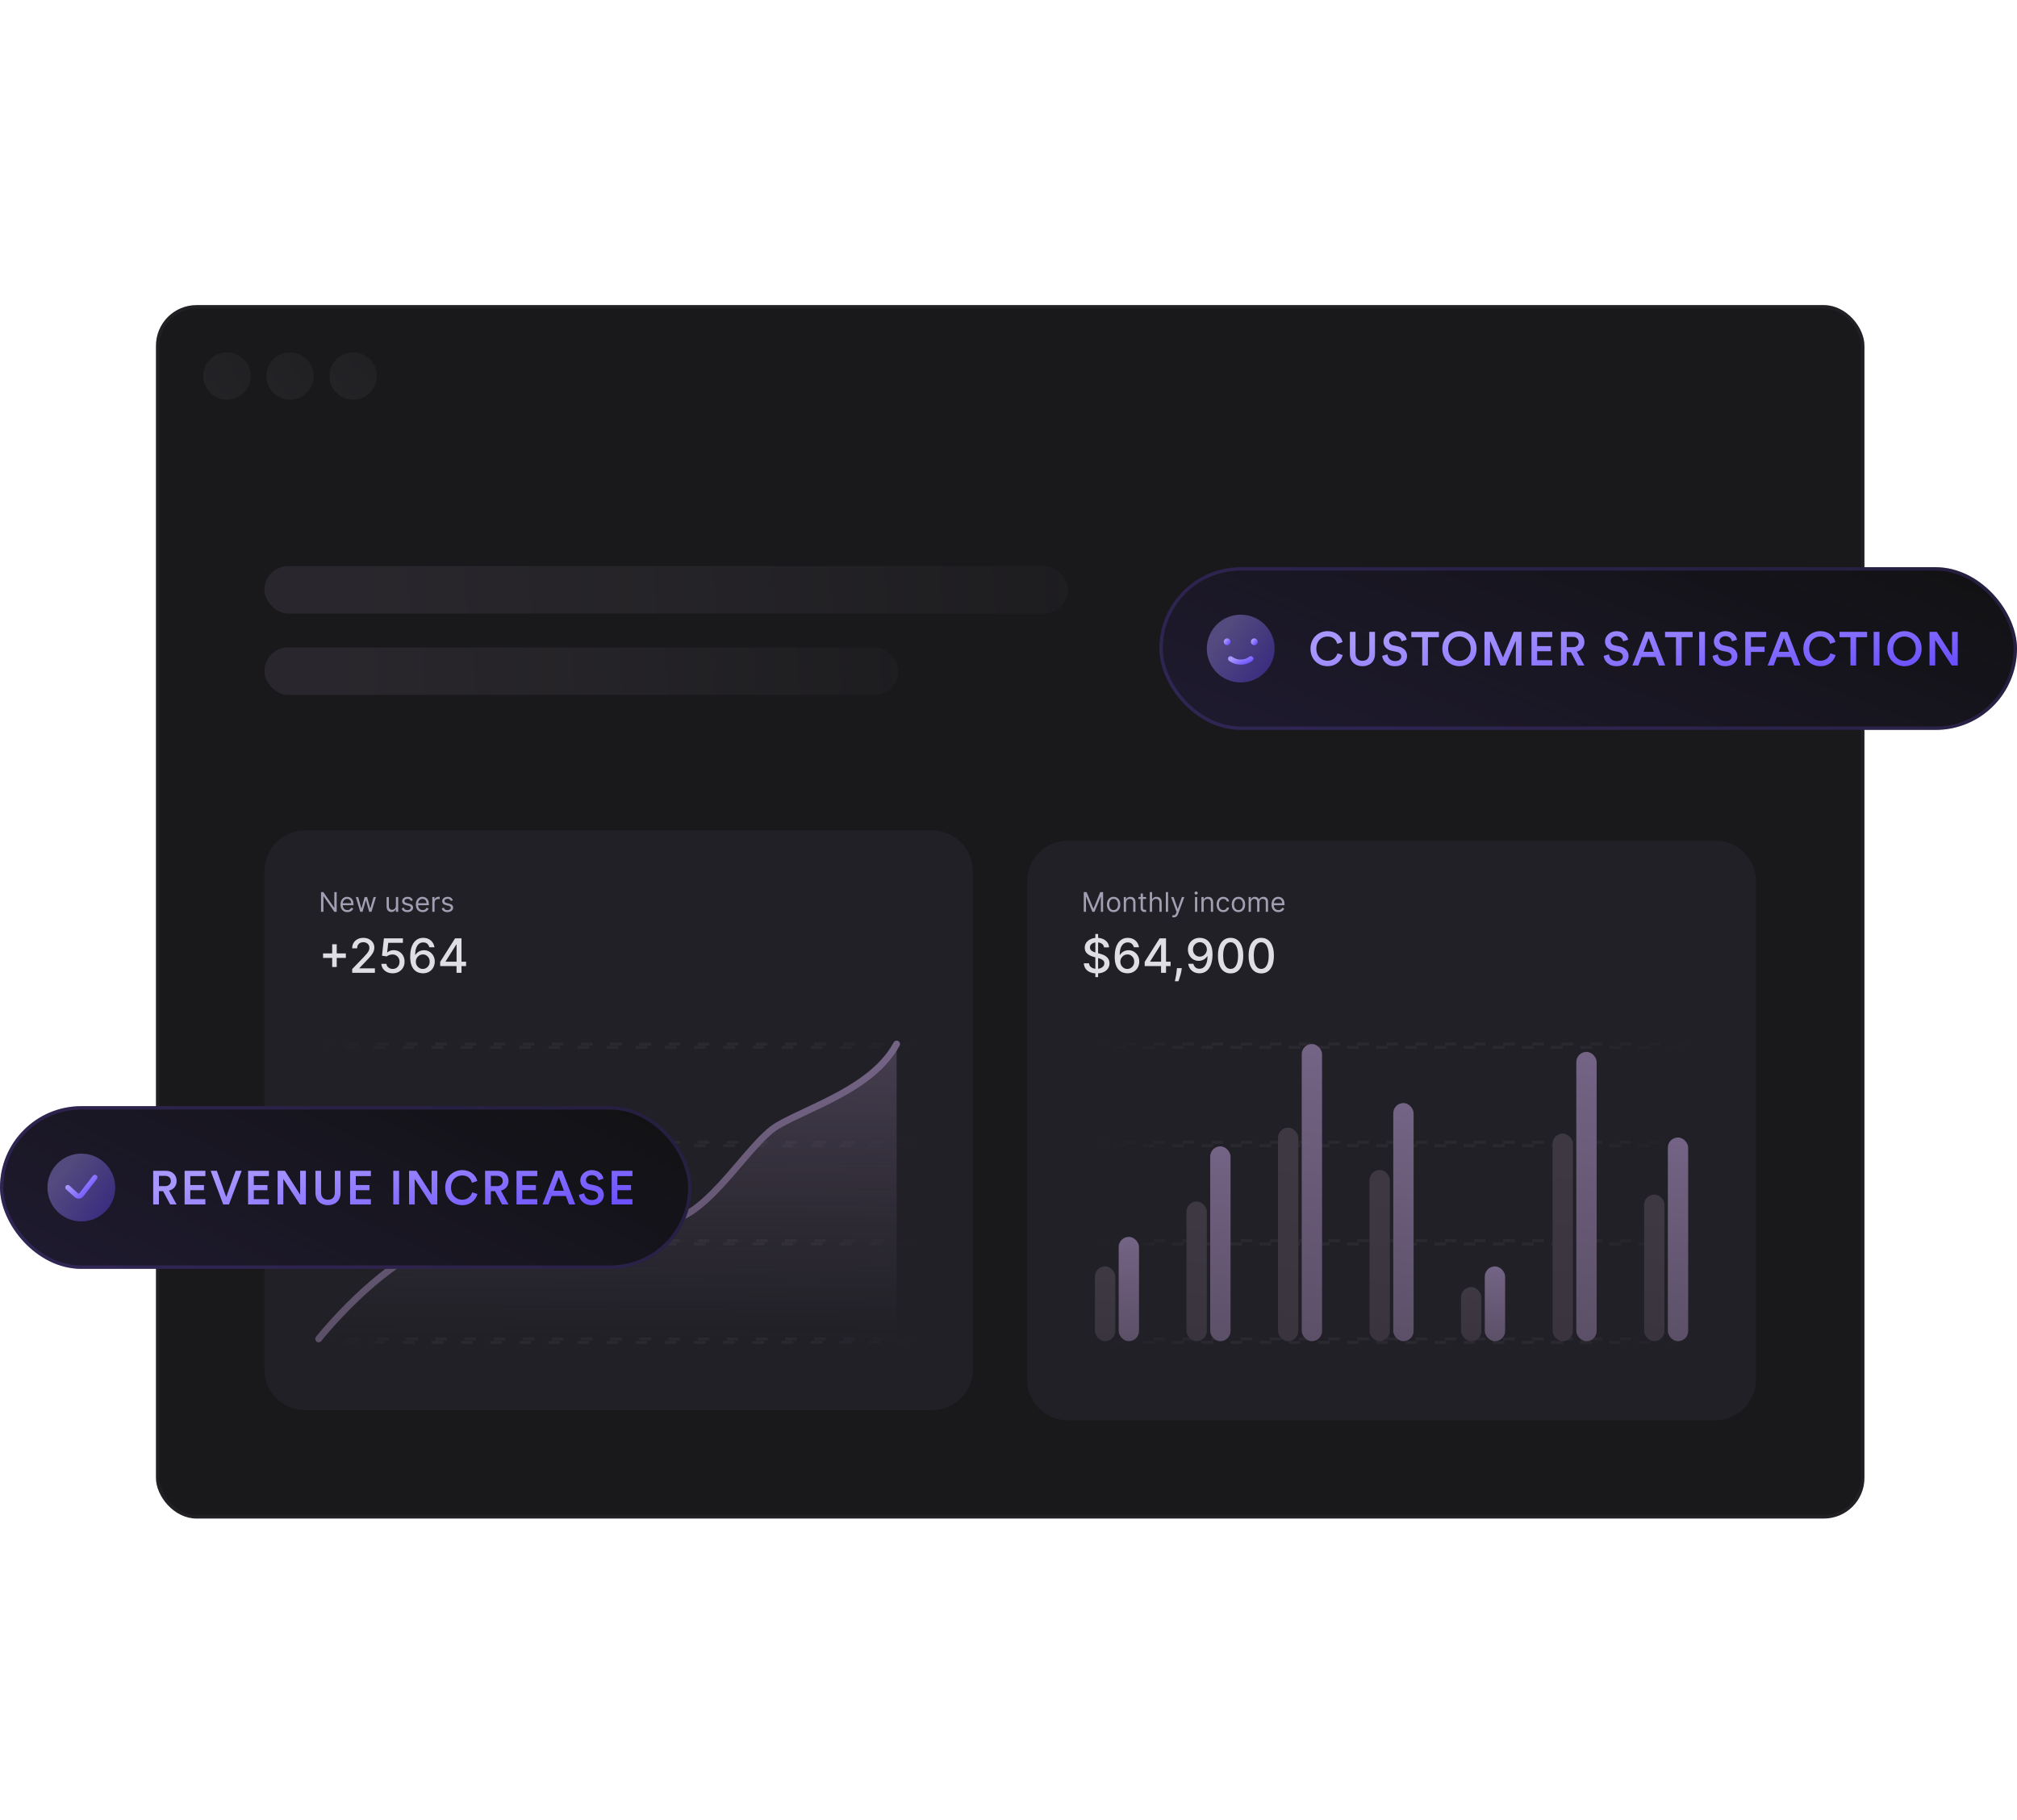 <svg width="595" height="537" viewBox="0 0 595 537" fill="none" xmlns="http://www.w3.org/2000/svg">
<g clip-path="url(#clip0_5711_60804)">
<rect x="46.5" y="90.5" width="503" height="357" rx="11.5" fill="#19181B" stroke="#222024"/>
<g filter="url(#filter0_b_5711_60804)">
<path d="M78 257C78 250.373 83.373 245 90 245H275C281.627 245 287 250.373 287 257V404C287 410.627 281.627 416 275 416H90C83.373 416 78 410.627 78 404V257Z" fill="#635D79" fill-opacity="0.12"/>
</g>
<path d="M99.318 263.182V269H98.636L95.466 264.432H95.409V269H94.704V263.182H95.386L98.568 267.761H98.625V263.182H99.318ZM102.467 269.091C102.046 269.091 101.683 268.998 101.379 268.812C101.076 268.625 100.842 268.364 100.677 268.028C100.514 267.691 100.433 267.299 100.433 266.852C100.433 266.405 100.514 266.011 100.677 265.67C100.842 265.328 101.071 265.061 101.364 264.869C101.66 264.676 102.004 264.58 102.398 264.58C102.626 264.58 102.85 264.617 103.072 264.693C103.293 264.769 103.495 264.892 103.677 265.062C103.859 265.231 104.004 265.455 104.112 265.733C104.219 266.011 104.273 266.354 104.273 266.761V267.045H100.91V266.466H103.592C103.592 266.22 103.542 266 103.444 265.807C103.347 265.614 103.209 265.461 103.029 265.349C102.851 265.238 102.641 265.182 102.398 265.182C102.131 265.182 101.9 265.248 101.705 265.381C101.512 265.511 101.363 265.682 101.259 265.892C101.155 266.102 101.103 266.328 101.103 266.568V266.955C101.103 267.284 101.16 267.563 101.273 267.793C101.389 268.02 101.549 268.193 101.754 268.312C101.958 268.43 102.196 268.489 102.467 268.489C102.643 268.489 102.802 268.464 102.944 268.415C103.088 268.364 103.212 268.288 103.316 268.188C103.42 268.085 103.501 267.958 103.558 267.807L104.205 267.989C104.137 268.208 104.022 268.402 103.862 268.568C103.701 268.733 103.502 268.862 103.265 268.955C103.028 269.045 102.762 269.091 102.467 269.091ZM106.282 269L104.952 264.636H105.657L106.6 267.977H106.646L107.577 264.636H108.293L109.214 267.966H109.259L110.202 264.636H110.907L109.577 269H108.918L107.964 265.648H107.896L106.941 269H106.282ZM116.793 267.216V264.636H117.464V269H116.793V268.261H116.748C116.646 268.483 116.487 268.671 116.271 268.827C116.055 268.98 115.782 269.057 115.452 269.057C115.18 269.057 114.937 268.997 114.725 268.878C114.513 268.757 114.346 268.575 114.225 268.332C114.104 268.088 114.043 267.78 114.043 267.409V264.636H114.714V267.364C114.714 267.682 114.803 267.936 114.981 268.125C115.161 268.314 115.39 268.409 115.668 268.409C115.835 268.409 116.004 268.366 116.177 268.281C116.351 268.196 116.497 268.065 116.614 267.889C116.734 267.713 116.793 267.489 116.793 267.216ZM121.783 265.614L121.18 265.784C121.143 265.684 121.087 265.586 121.013 265.491C120.941 265.395 120.842 265.315 120.717 265.253C120.592 265.19 120.432 265.159 120.237 265.159C119.97 265.159 119.748 265.221 119.57 265.344C119.393 265.465 119.305 265.619 119.305 265.807C119.305 265.973 119.366 266.105 119.487 266.202C119.608 266.298 119.798 266.379 120.055 266.443L120.703 266.602C121.093 266.697 121.384 266.842 121.575 267.037C121.767 267.23 121.862 267.479 121.862 267.784C121.862 268.034 121.79 268.258 121.646 268.455C121.504 268.652 121.305 268.807 121.05 268.92C120.794 269.034 120.497 269.091 120.158 269.091C119.713 269.091 119.344 268.994 119.053 268.801C118.761 268.608 118.576 268.326 118.499 267.955L119.135 267.795C119.196 268.03 119.31 268.206 119.479 268.324C119.649 268.441 119.872 268.5 120.146 268.5C120.459 268.5 120.707 268.434 120.891 268.301C121.076 268.167 121.169 268.006 121.169 267.818C121.169 267.667 121.116 267.54 121.01 267.438C120.904 267.333 120.741 267.256 120.521 267.205L119.794 267.034C119.394 266.939 119.101 266.793 118.913 266.594C118.728 266.393 118.635 266.142 118.635 265.841C118.635 265.595 118.704 265.377 118.842 265.188C118.982 264.998 119.173 264.849 119.413 264.741C119.656 264.634 119.93 264.58 120.237 264.58C120.669 264.58 121.008 264.674 121.254 264.864C121.502 265.053 121.679 265.303 121.783 265.614ZM124.701 269.091C124.281 269.091 123.918 268.998 123.613 268.812C123.31 268.625 123.076 268.364 122.911 268.028C122.748 267.691 122.667 267.299 122.667 266.852C122.667 266.405 122.748 266.011 122.911 265.67C123.076 265.328 123.305 265.061 123.599 264.869C123.894 264.676 124.239 264.58 124.633 264.58C124.86 264.58 125.085 264.617 125.306 264.693C125.528 264.769 125.729 264.892 125.911 265.062C126.093 265.231 126.238 265.455 126.346 265.733C126.454 266.011 126.508 266.354 126.508 266.761V267.045H123.144V266.466H125.826C125.826 266.22 125.777 266 125.678 265.807C125.582 265.614 125.443 265.461 125.263 265.349C125.085 265.238 124.875 265.182 124.633 265.182C124.366 265.182 124.135 265.248 123.94 265.381C123.746 265.511 123.598 265.682 123.494 265.892C123.389 266.102 123.337 266.328 123.337 266.568V266.955C123.337 267.284 123.394 267.563 123.508 267.793C123.623 268.02 123.783 268.193 123.988 268.312C124.192 268.43 124.43 268.489 124.701 268.489C124.877 268.489 125.036 268.464 125.178 268.415C125.322 268.364 125.446 268.288 125.55 268.188C125.655 268.085 125.735 267.958 125.792 267.807L126.44 267.989C126.371 268.208 126.257 268.402 126.096 268.568C125.935 268.733 125.736 268.862 125.499 268.955C125.263 269.045 124.996 269.091 124.701 269.091ZM127.528 269V264.636H128.175V265.295H128.221C128.3 265.08 128.444 264.904 128.653 264.77C128.861 264.635 129.096 264.568 129.357 264.568C129.406 264.568 129.468 264.569 129.542 264.571C129.616 264.573 129.672 264.576 129.71 264.58V265.261C129.687 265.256 129.635 265.247 129.553 265.236C129.474 265.223 129.389 265.216 129.3 265.216C129.088 265.216 128.899 265.26 128.732 265.349C128.567 265.437 128.437 265.558 128.34 265.713C128.246 265.866 128.198 266.042 128.198 266.239V269H127.528ZM133.595 265.614L132.993 265.784C132.955 265.684 132.899 265.586 132.825 265.491C132.753 265.395 132.655 265.315 132.53 265.253C132.405 265.19 132.245 265.159 132.05 265.159C131.783 265.159 131.56 265.221 131.382 265.344C131.206 265.465 131.118 265.619 131.118 265.807C131.118 265.973 131.179 266.105 131.3 266.202C131.421 266.298 131.61 266.379 131.868 266.443L132.516 266.602C132.906 266.697 133.196 266.842 133.388 267.037C133.579 267.23 133.675 267.479 133.675 267.784C133.675 268.034 133.603 268.258 133.459 268.455C133.317 268.652 133.118 268.807 132.862 268.92C132.607 269.034 132.309 269.091 131.97 269.091C131.525 269.091 131.157 268.994 130.865 268.801C130.573 268.608 130.389 268.326 130.311 267.955L130.947 267.795C131.008 268.03 131.123 268.206 131.291 268.324C131.462 268.441 131.684 268.5 131.959 268.5C132.271 268.5 132.519 268.434 132.703 268.301C132.889 268.167 132.982 268.006 132.982 267.818C132.982 267.667 132.929 267.54 132.822 267.438C132.716 267.333 132.554 267.256 132.334 267.205L131.607 267.034C131.207 266.939 130.913 266.793 130.726 266.594C130.54 266.393 130.447 266.142 130.447 265.841C130.447 265.595 130.517 265.377 130.655 265.188C130.795 264.998 130.985 264.849 131.226 264.741C131.468 264.634 131.743 264.58 132.05 264.58C132.482 264.58 132.821 264.674 133.067 264.864C133.315 265.053 133.491 265.303 133.595 265.614Z" fill="#A39FB2"/>
<path d="M97.992 285.29V278.568H99.329V285.29H97.992ZM95.303 282.595V281.263H102.024V282.595H95.303ZM103.893 287V285.886L107.339 282.317C107.707 281.929 108.01 281.589 108.249 281.298C108.491 281.003 108.671 280.723 108.79 280.457C108.91 280.192 108.969 279.911 108.969 279.612C108.969 279.274 108.89 278.982 108.731 278.737C108.572 278.489 108.355 278.298 108.08 278.165C107.804 278.03 107.495 277.962 107.15 277.962C106.785 277.962 106.467 278.036 106.195 278.185C105.924 278.335 105.715 278.545 105.569 278.817C105.423 279.089 105.35 279.407 105.35 279.771H103.884C103.884 279.152 104.026 278.61 104.311 278.146C104.596 277.682 104.987 277.322 105.484 277.067C105.982 276.808 106.547 276.679 107.18 276.679C107.819 276.679 108.383 276.807 108.87 277.062C109.361 277.314 109.743 277.658 110.018 278.096C110.294 278.53 110.431 279.021 110.431 279.567C110.431 279.945 110.36 280.315 110.217 280.676C110.078 281.037 109.835 281.44 109.487 281.884C109.138 282.325 108.655 282.86 108.035 283.49L106.011 285.608V285.683H110.595V287H103.893ZM115.84 287.139C115.217 287.139 114.657 287.02 114.16 286.781C113.666 286.539 113.272 286.208 112.977 285.787C112.682 285.366 112.524 284.885 112.504 284.345H113.996C114.032 284.783 114.226 285.142 114.577 285.424C114.929 285.706 115.35 285.847 115.84 285.847C116.231 285.847 116.578 285.757 116.879 285.578C117.184 285.396 117.423 285.146 117.595 284.827C117.771 284.509 117.859 284.146 117.859 283.739C117.859 283.324 117.769 282.955 117.59 282.63C117.411 282.305 117.164 282.05 116.849 281.864C116.538 281.679 116.18 281.584 115.776 281.581C115.467 281.581 115.157 281.634 114.846 281.74C114.534 281.846 114.282 281.985 114.09 282.158L112.683 281.949L113.255 276.818H118.853V278.136H114.533L114.21 280.984H114.269C114.468 280.792 114.732 280.631 115.06 280.502C115.391 280.373 115.746 280.308 116.124 280.308C116.743 280.308 117.295 280.456 117.779 280.751C118.266 281.046 118.649 281.448 118.928 281.959C119.209 282.466 119.348 283.049 119.345 283.709C119.348 284.368 119.199 284.957 118.898 285.474C118.599 285.991 118.185 286.398 117.655 286.697C117.128 286.992 116.523 287.139 115.84 287.139ZM124.716 287.139C124.262 287.133 123.814 287.05 123.373 286.891C122.936 286.732 122.538 286.466 122.18 286.095C121.822 285.724 121.536 285.225 121.32 284.599C121.108 283.972 121.002 283.19 121.002 282.252C121.002 281.364 121.09 280.575 121.265 279.886C121.444 279.196 121.701 278.615 122.036 278.141C122.371 277.663 122.775 277.3 123.249 277.052C123.723 276.803 124.255 276.679 124.845 276.679C125.452 276.679 125.99 276.798 126.461 277.037C126.931 277.276 127.313 277.605 127.604 278.026C127.899 278.447 128.086 278.926 128.166 279.463H126.65C126.547 279.039 126.343 278.692 126.038 278.424C125.733 278.156 125.336 278.021 124.845 278.021C124.099 278.021 123.518 278.346 123.1 278.996C122.686 279.645 122.477 280.549 122.474 281.705H122.548C122.724 281.417 122.939 281.172 123.194 280.969C123.453 280.764 123.741 280.607 124.059 280.497C124.381 280.384 124.719 280.328 125.074 280.328C125.664 280.328 126.197 280.472 126.675 280.761C127.155 281.046 127.538 281.44 127.823 281.944C128.108 282.448 128.251 283.024 128.251 283.674C128.251 284.324 128.103 284.912 127.808 285.439C127.516 285.966 127.105 286.384 126.575 286.692C126.045 286.997 125.425 287.146 124.716 287.139ZM124.711 285.847C125.102 285.847 125.452 285.75 125.76 285.558C126.068 285.366 126.312 285.107 126.491 284.783C126.67 284.458 126.759 284.095 126.759 283.694C126.759 283.303 126.671 282.946 126.496 282.625C126.323 282.304 126.085 282.048 125.78 281.859C125.478 281.67 125.133 281.576 124.746 281.576C124.451 281.576 124.177 281.632 123.925 281.745C123.677 281.858 123.458 282.013 123.269 282.212C123.08 282.411 122.931 282.64 122.822 282.898C122.715 283.154 122.662 283.424 122.662 283.709C122.662 284.09 122.75 284.443 122.926 284.768C123.105 285.093 123.349 285.354 123.657 285.553C123.968 285.749 124.32 285.847 124.711 285.847ZM129.848 285.011V283.768L134.248 276.818H135.227V278.648H134.605L131.458 283.629V283.709H137.489V285.011H129.848ZM134.675 287V284.634L134.685 284.067V276.818H136.142V287H134.675Z" fill="#DFDEE2"/>
<rect opacity="0.6" x="94" y="308" width="177" height="1" stroke="url(#paint0_linear_5711_60804)" stroke-width="0.86" stroke-dasharray="3.44 5.16"/>
<rect opacity="0.6" x="94" y="337" width="177" height="1" stroke="url(#paint1_linear_5711_60804)" stroke-width="0.86" stroke-dasharray="3.44 5.16"/>
<rect opacity="0.6" x="94" y="366" width="177" height="1" stroke="url(#paint2_linear_5711_60804)" stroke-width="0.86" stroke-dasharray="3.44 5.16"/>
<rect opacity="0.6" x="94" y="395" width="177" height="1" stroke="url(#paint3_linear_5711_60804)" stroke-width="0.86" stroke-dasharray="3.44 5.16"/>
<path opacity="0.6" d="M130.5 367C117.7 369 100.833 386.5 94 395H264.5V308C257.5 321 239 326.5 229.5 332C220 337.5 207 363 193.5 360C180 357 179 346 165 350C151 354 146.5 364.5 130.5 367Z" fill="url(#paint4_linear_5711_60804)"/>
<path d="M94 395C100.833 386.5 117.7 369 130.5 367C146.5 364.5 151 354 165 350C179 346 180 357 193.5 360C207 363 220 337.5 229.5 332C239 326.5 257.5 321 264.5 308" stroke="url(#paint5_linear_5711_60804)" stroke-width="2" stroke-linecap="round"/>
<rect x="78" y="167" width="237" height="14" rx="7" fill="url(#paint6_linear_5711_60804)" fill-opacity="0.08"/>
<rect x="78" y="191" width="187" height="14" rx="7" fill="url(#paint7_linear_5711_60804)" fill-opacity="0.08"/>
<ellipse cx="66.942" cy="110.939" rx="6.982" ry="6.98" fill="url(#paint8_linear_5711_60804)"/>
<ellipse cx="85.56" cy="110.939" rx="6.982" ry="6.98" fill="url(#paint9_linear_5711_60804)"/>
<ellipse cx="104.177" cy="110.939" rx="6.982" ry="6.98" fill="url(#paint10_linear_5711_60804)"/>
<g filter="url(#filter1_b_5711_60804)">
<path d="M303 260C303 253.373 308.373 248 315 248H506C512.627 248 518 253.373 518 260V407C518 413.627 512.627 419 506 419H315C308.373 419 303 413.627 303 407V260Z" fill="#635D79" fill-opacity="0.12"/>
</g>
<path d="M319.705 263.182H320.545L322.523 268.011H322.591L324.568 263.182H325.409V269H324.75V264.58H324.693L322.875 269H322.239L320.42 264.58H320.364V269H319.705V263.182ZM328.504 269.091C328.11 269.091 327.764 268.997 327.467 268.81C327.171 268.622 326.94 268.36 326.773 268.023C326.609 267.686 326.526 267.292 326.526 266.841C326.526 266.386 326.609 265.99 326.773 265.651C326.94 265.312 327.171 265.048 327.467 264.861C327.764 264.673 328.11 264.58 328.504 264.58C328.897 264.58 329.242 264.673 329.538 264.861C329.835 265.048 330.066 265.312 330.231 265.651C330.397 265.99 330.481 266.386 330.481 266.841C330.481 267.292 330.397 267.686 330.231 268.023C330.066 268.36 329.835 268.622 329.538 268.81C329.242 268.997 328.897 269.091 328.504 269.091ZM328.504 268.489C328.803 268.489 329.049 268.412 329.242 268.259C329.435 268.105 329.578 267.903 329.671 267.653C329.764 267.403 329.81 267.133 329.81 266.841C329.81 266.549 329.764 266.277 329.671 266.026C329.578 265.774 329.435 265.57 329.242 265.415C329.049 265.259 328.803 265.182 328.504 265.182C328.204 265.182 327.958 265.259 327.765 265.415C327.572 265.57 327.429 265.774 327.336 266.026C327.243 266.277 327.197 266.549 327.197 266.841C327.197 267.133 327.243 267.403 327.336 267.653C327.429 267.903 327.572 268.105 327.765 268.259C327.958 268.412 328.204 268.489 328.504 268.489ZM332.175 266.375V269H331.504V264.636H332.152V265.318H332.209C332.311 265.097 332.466 264.919 332.675 264.784C332.883 264.648 333.152 264.58 333.482 264.58C333.777 264.58 334.036 264.64 334.257 264.761C334.479 264.881 334.651 265.062 334.774 265.307C334.897 265.549 334.959 265.856 334.959 266.227V269H334.288V266.273C334.288 265.93 334.199 265.663 334.021 265.472C333.843 265.278 333.599 265.182 333.288 265.182C333.074 265.182 332.883 265.228 332.714 265.321C332.548 265.414 332.416 265.549 332.32 265.727C332.223 265.905 332.175 266.121 332.175 266.375ZM338.082 264.636V265.205H335.82V264.636H338.082ZM336.479 263.591H337.15V267.75C337.15 267.939 337.177 268.081 337.232 268.176C337.289 268.269 337.361 268.331 337.448 268.364C337.537 268.394 337.631 268.409 337.729 268.409C337.803 268.409 337.864 268.405 337.911 268.398C337.959 268.388 337.996 268.381 338.025 268.375L338.161 268.977C338.116 268.994 338.052 269.011 337.971 269.028C337.889 269.047 337.786 269.057 337.661 269.057C337.472 269.057 337.286 269.016 337.104 268.935C336.924 268.853 336.775 268.729 336.656 268.562C336.538 268.396 336.479 268.186 336.479 267.932V263.591ZM339.854 266.375V269H339.184V263.182H339.854V265.318H339.911C340.013 265.093 340.167 264.914 340.371 264.781C340.578 264.647 340.853 264.58 341.195 264.58C341.493 264.58 341.753 264.639 341.977 264.759C342.2 264.876 342.373 265.057 342.496 265.301C342.621 265.544 342.684 265.852 342.684 266.227V269H342.013V266.273C342.013 265.926 341.924 265.658 341.744 265.469C341.566 265.277 341.318 265.182 341.002 265.182C340.782 265.182 340.585 265.228 340.411 265.321C340.239 265.414 340.103 265.549 340.002 265.727C339.904 265.905 339.854 266.121 339.854 266.375ZM344.581 263.182V269H343.911V263.182H344.581ZM346.241 270.636C346.127 270.636 346.026 270.627 345.937 270.608C345.848 270.591 345.786 270.574 345.752 270.557L345.923 269.966C346.085 270.008 346.229 270.023 346.354 270.011C346.479 270 346.59 269.944 346.687 269.844C346.785 269.745 346.875 269.585 346.957 269.364L347.082 269.023L345.468 264.636H346.195L347.4 268.114H347.445L348.65 264.636H349.377L347.525 269.636C347.442 269.862 347.338 270.048 347.215 270.196C347.092 270.346 346.949 270.456 346.786 270.528C346.625 270.6 346.443 270.636 346.241 270.636ZM352.512 269V264.636H353.183V269H352.512ZM352.853 263.909C352.722 263.909 352.61 263.865 352.515 263.776C352.422 263.687 352.376 263.58 352.376 263.455C352.376 263.33 352.422 263.223 352.515 263.134C352.61 263.045 352.722 263 352.853 263C352.984 263 353.095 263.045 353.188 263.134C353.283 263.223 353.33 263.33 353.33 263.455C353.33 263.58 353.283 263.687 353.188 263.776C353.095 263.865 352.984 263.909 352.853 263.909ZM355.081 266.375V269H354.411V264.636H355.058V265.318H355.115C355.217 265.097 355.373 264.919 355.581 264.784C355.789 264.648 356.058 264.58 356.388 264.58C356.683 264.58 356.942 264.64 357.163 264.761C357.385 264.881 357.557 265.062 357.68 265.307C357.804 265.549 357.865 265.856 357.865 266.227V269H357.195V266.273C357.195 265.93 357.106 265.663 356.928 265.472C356.75 265.278 356.505 265.182 356.195 265.182C355.981 265.182 355.789 265.228 355.621 265.321C355.454 265.414 355.322 265.549 355.226 265.727C355.129 265.905 355.081 266.121 355.081 266.375ZM360.863 269.091C360.454 269.091 360.102 268.994 359.806 268.801C359.511 268.608 359.283 268.342 359.124 268.003C358.965 267.664 358.886 267.277 358.886 266.841C358.886 266.398 358.967 266.007 359.13 265.668C359.295 265.327 359.524 265.061 359.817 264.869C360.113 264.676 360.458 264.58 360.852 264.58C361.158 264.58 361.435 264.636 361.681 264.75C361.927 264.864 362.129 265.023 362.286 265.227C362.443 265.432 362.541 265.67 362.579 265.943H361.908C361.857 265.744 361.744 265.568 361.567 265.415C361.393 265.259 361.158 265.182 360.863 265.182C360.602 265.182 360.372 265.25 360.175 265.386C359.98 265.521 359.828 265.711 359.718 265.957C359.61 266.202 359.556 266.489 359.556 266.818C359.556 267.155 359.609 267.449 359.715 267.699C359.823 267.949 359.975 268.143 360.17 268.281C360.367 268.42 360.598 268.489 360.863 268.489C361.037 268.489 361.195 268.458 361.337 268.398C361.479 268.337 361.6 268.25 361.698 268.136C361.797 268.023 361.867 267.886 361.908 267.727H362.579C362.541 267.985 362.447 268.217 362.298 268.423C362.15 268.628 361.954 268.791 361.71 268.912C361.467 269.031 361.185 269.091 360.863 269.091ZM365.332 269.091C364.938 269.091 364.592 268.997 364.295 268.81C363.999 268.622 363.768 268.36 363.602 268.023C363.437 267.686 363.354 267.292 363.354 266.841C363.354 266.386 363.437 265.99 363.602 265.651C363.768 265.312 363.999 265.048 364.295 264.861C364.592 264.673 364.938 264.58 365.332 264.58C365.726 264.58 366.07 264.673 366.366 264.861C366.663 265.048 366.894 265.312 367.059 265.651C367.226 265.99 367.309 266.386 367.309 266.841C367.309 267.292 367.226 267.686 367.059 268.023C366.894 268.36 366.663 268.622 366.366 268.81C366.07 268.997 365.726 269.091 365.332 269.091ZM365.332 268.489C365.631 268.489 365.877 268.412 366.07 268.259C366.263 268.105 366.406 267.903 366.499 267.653C366.592 267.403 366.638 267.133 366.638 266.841C366.638 266.549 366.592 266.277 366.499 266.026C366.406 265.774 366.263 265.57 366.07 265.415C365.877 265.259 365.631 265.182 365.332 265.182C365.032 265.182 364.786 265.259 364.593 265.415C364.4 265.57 364.257 265.774 364.164 266.026C364.071 266.277 364.025 266.549 364.025 266.841C364.025 267.133 364.071 267.403 364.164 267.653C364.257 267.903 364.4 268.105 364.593 268.259C364.786 268.412 365.032 268.489 365.332 268.489ZM368.332 269V264.636H368.98V265.318H369.037C369.128 265.085 369.275 264.904 369.477 264.776C369.68 264.645 369.923 264.58 370.207 264.58C370.495 264.58 370.735 264.645 370.926 264.776C371.119 264.904 371.27 265.085 371.378 265.318H371.423C371.535 265.093 371.703 264.914 371.926 264.781C372.15 264.647 372.418 264.58 372.73 264.58C373.12 264.58 373.439 264.702 373.688 264.946C373.936 265.188 374.06 265.566 374.06 266.08V269H373.389V266.08C373.389 265.758 373.301 265.527 373.125 265.389C372.949 265.251 372.741 265.182 372.503 265.182C372.196 265.182 371.958 265.275 371.79 265.46C371.621 265.644 371.537 265.877 371.537 266.159V269H370.855V266.011C370.855 265.763 370.775 265.563 370.614 265.412C370.453 265.259 370.245 265.182 369.991 265.182C369.817 265.182 369.654 265.228 369.503 265.321C369.353 265.414 369.232 265.543 369.139 265.707C369.048 265.87 369.003 266.059 369.003 266.273V269H368.332ZM377.115 269.091C376.695 269.091 376.332 268.998 376.027 268.812C375.724 268.625 375.49 268.364 375.325 268.028C375.162 267.691 375.081 267.299 375.081 266.852C375.081 266.405 375.162 266.011 375.325 265.67C375.49 265.328 375.719 265.061 376.013 264.869C376.308 264.676 376.653 264.58 377.047 264.58C377.274 264.58 377.499 264.617 377.72 264.693C377.942 264.769 378.143 264.892 378.325 265.062C378.507 265.231 378.652 265.455 378.76 265.733C378.868 266.011 378.922 266.354 378.922 266.761V267.045H375.558V266.466H378.24C378.24 266.22 378.191 266 378.092 265.807C377.996 265.614 377.857 265.461 377.678 265.349C377.5 265.238 377.289 265.182 377.047 265.182C376.78 265.182 376.549 265.248 376.354 265.381C376.161 265.511 376.012 265.682 375.908 265.892C375.804 266.102 375.751 266.328 375.751 266.568V266.955C375.751 267.284 375.808 267.563 375.922 267.793C376.037 268.02 376.197 268.193 376.402 268.312C376.607 268.43 376.844 268.489 377.115 268.489C377.291 268.489 377.45 268.464 377.592 268.415C377.736 268.364 377.86 268.288 377.964 268.188C378.069 268.085 378.149 267.958 378.206 267.807L378.854 267.989C378.786 268.208 378.671 268.402 378.51 268.568C378.349 268.733 378.15 268.862 377.913 268.955C377.677 269.045 377.411 269.091 377.115 269.091Z" fill="#A39FB2"/>
<path d="M323.121 288.273V275.545H323.937V288.273H323.121ZM325.672 279.493C325.619 279.022 325.4 278.658 325.016 278.399C324.631 278.137 324.147 278.006 323.564 278.006C323.146 278.006 322.785 278.073 322.48 278.205C322.175 278.335 321.938 278.513 321.769 278.742C321.603 278.968 321.521 279.224 321.521 279.513C321.521 279.755 321.577 279.964 321.69 280.139C321.806 280.315 321.956 280.462 322.142 280.582C322.331 280.698 322.533 280.795 322.749 280.875C322.964 280.951 323.171 281.014 323.37 281.064L324.364 281.322C324.689 281.402 325.022 281.51 325.364 281.646C325.705 281.781 326.022 281.96 326.313 282.183C326.605 282.405 326.84 282.68 327.019 283.008C327.201 283.336 327.293 283.729 327.293 284.186C327.293 284.763 327.143 285.275 326.845 285.722C326.55 286.17 326.121 286.523 325.558 286.781C324.997 287.04 324.32 287.169 323.524 287.169C322.762 287.169 322.102 287.048 321.545 286.806C320.989 286.564 320.553 286.221 320.238 285.777C319.923 285.33 319.749 284.799 319.716 284.186H321.257C321.287 284.554 321.406 284.861 321.615 285.106C321.827 285.348 322.097 285.528 322.425 285.648C322.757 285.764 323.12 285.822 323.514 285.822C323.948 285.822 324.335 285.754 324.673 285.618C325.014 285.479 325.282 285.286 325.478 285.041C325.674 284.793 325.771 284.503 325.771 284.171C325.771 283.87 325.685 283.623 325.513 283.43C325.344 283.238 325.113 283.079 324.822 282.953C324.533 282.827 324.207 282.716 323.842 282.62L322.639 282.292C321.824 282.07 321.178 281.743 320.7 281.312C320.226 280.882 319.989 280.312 319.989 279.602C319.989 279.016 320.148 278.504 320.467 278.066C320.785 277.629 321.216 277.289 321.759 277.047C322.303 276.802 322.916 276.679 323.599 276.679C324.288 276.679 324.896 276.8 325.423 277.042C325.954 277.284 326.371 277.617 326.676 278.041C326.981 278.462 327.14 278.946 327.153 279.493H325.672ZM332.544 287.139C332.09 287.133 331.642 287.05 331.202 286.891C330.764 286.732 330.366 286.466 330.008 286.095C329.65 285.724 329.364 285.225 329.148 284.599C328.936 283.972 328.83 283.19 328.83 282.252C328.83 281.364 328.918 280.575 329.094 279.886C329.273 279.196 329.529 278.615 329.864 278.141C330.199 277.663 330.603 277.3 331.077 277.052C331.551 276.803 332.083 276.679 332.673 276.679C333.28 276.679 333.818 276.798 334.289 277.037C334.76 277.276 335.141 277.605 335.432 278.026C335.727 278.447 335.915 278.926 335.994 279.463H334.478C334.375 279.039 334.171 278.692 333.866 278.424C333.561 278.156 333.164 278.021 332.673 278.021C331.927 278.021 331.346 278.346 330.928 278.996C330.514 279.645 330.305 280.549 330.302 281.705H330.376C330.552 281.417 330.767 281.172 331.023 280.969C331.281 280.764 331.569 280.607 331.888 280.497C332.209 280.384 332.547 280.328 332.902 280.328C333.492 280.328 334.025 280.472 334.503 280.761C334.983 281.046 335.366 281.44 335.651 281.944C335.936 282.448 336.079 283.024 336.079 283.674C336.079 284.324 335.931 284.912 335.636 285.439C335.345 285.966 334.934 286.384 334.403 286.692C333.873 286.997 333.253 287.146 332.544 287.139ZM332.539 285.847C332.93 285.847 333.28 285.75 333.588 285.558C333.896 285.366 334.14 285.107 334.319 284.783C334.498 284.458 334.587 284.095 334.587 283.694C334.587 283.303 334.499 282.946 334.324 282.625C334.151 282.304 333.913 282.048 333.608 281.859C333.306 281.67 332.961 281.576 332.574 281.576C332.279 281.576 332.005 281.632 331.753 281.745C331.505 281.858 331.286 282.013 331.097 282.212C330.908 282.411 330.759 282.64 330.65 282.898C330.544 283.154 330.491 283.424 330.491 283.709C330.491 284.09 330.578 284.443 330.754 284.768C330.933 285.093 331.177 285.354 331.485 285.553C331.796 285.749 332.148 285.847 332.539 285.847ZM337.676 285.011V283.768L342.076 276.818H343.055V278.648H342.434L339.287 283.629V283.709H345.317V285.011H337.676ZM342.503 287V284.634L342.513 284.067V276.818H343.97V287H342.503ZM348.621 285.608L348.546 286.15C348.496 286.548 348.412 286.962 348.293 287.393C348.177 287.827 348.056 288.23 347.93 288.601C347.807 288.972 347.706 289.267 347.626 289.486H346.572C346.616 289.28 346.675 289.002 346.751 288.651C346.828 288.303 346.902 287.913 346.975 287.482C347.048 287.051 347.103 286.612 347.139 286.165L347.189 285.608H348.621ZM353.963 276.679C354.417 276.682 354.864 276.765 355.305 276.928C355.746 277.09 356.144 277.355 356.498 277.723C356.856 278.091 357.141 278.588 357.353 279.214C357.569 279.838 357.678 280.613 357.681 281.541C357.681 282.433 357.592 283.227 357.413 283.923C357.234 284.615 356.977 285.2 356.642 285.678C356.311 286.155 355.908 286.518 355.434 286.766C354.96 287.015 354.427 287.139 353.833 287.139C353.227 287.139 352.688 287.02 352.218 286.781C351.747 286.543 351.364 286.213 351.069 285.792C350.774 285.368 350.59 284.88 350.517 284.33H352.034C352.133 284.768 352.335 285.122 352.64 285.394C352.949 285.663 353.346 285.797 353.833 285.797C354.579 285.797 355.161 285.472 355.578 284.822C355.996 284.17 356.207 283.258 356.21 282.088H356.13C355.958 282.373 355.743 282.618 355.484 282.824C355.229 283.029 354.942 283.188 354.624 283.301C354.306 283.414 353.966 283.47 353.605 283.47C353.018 283.47 352.484 283.326 352.004 283.038C351.523 282.749 351.141 282.353 350.855 281.849C350.57 281.346 350.428 280.771 350.428 280.124C350.428 279.481 350.574 278.898 350.865 278.374C351.16 277.851 351.571 277.436 352.098 277.131C352.629 276.823 353.25 276.672 353.963 276.679ZM353.968 277.972C353.58 277.972 353.23 278.068 352.919 278.26C352.61 278.449 352.367 278.706 352.188 279.031C352.009 279.352 351.919 279.71 351.919 280.104C351.919 280.499 352.006 280.857 352.178 281.178C352.354 281.496 352.592 281.75 352.894 281.939C353.199 282.125 353.547 282.217 353.938 282.217C354.23 282.217 354.501 282.161 354.753 282.048C355.005 281.936 355.225 281.78 355.414 281.581C355.603 281.379 355.751 281.15 355.857 280.895C355.963 280.64 356.016 280.371 356.016 280.089C356.016 279.715 355.926 279.367 355.748 279.045C355.572 278.724 355.33 278.465 355.022 278.27C354.713 278.071 354.362 277.972 353.968 277.972ZM363.022 287.169C362.237 287.166 361.566 286.959 361.009 286.548C360.452 286.137 360.026 285.538 359.731 284.753C359.436 283.967 359.289 283.021 359.289 281.914C359.289 280.81 359.436 279.867 359.731 279.085C360.029 278.303 360.457 277.706 361.014 277.295C361.574 276.884 362.243 276.679 363.022 276.679C363.801 276.679 364.469 276.886 365.026 277.3C365.583 277.711 366.008 278.308 366.303 279.09C366.602 279.869 366.751 280.81 366.751 281.914C366.751 283.024 366.603 283.972 366.308 284.758C366.013 285.54 365.588 286.138 365.031 286.553C364.474 286.964 363.804 287.169 363.022 287.169ZM363.022 285.842C363.712 285.842 364.25 285.505 364.638 284.832C365.029 284.16 365.225 283.187 365.225 281.914C365.225 281.069 365.135 280.355 364.956 279.771C364.78 279.185 364.527 278.741 364.195 278.439C363.867 278.134 363.476 277.982 363.022 277.982C362.336 277.982 361.798 278.32 361.406 278.996C361.015 279.672 360.818 280.645 360.815 281.914C360.815 282.763 360.903 283.48 361.078 284.067C361.257 284.65 361.511 285.093 361.839 285.394C362.167 285.692 362.561 285.842 363.022 285.842ZM372.059 287.169C371.274 287.166 370.603 286.959 370.046 286.548C369.489 286.137 369.063 285.538 368.768 284.753C368.473 283.967 368.326 283.021 368.326 281.914C368.326 280.81 368.473 279.867 368.768 279.085C369.066 278.303 369.494 277.706 370.051 277.295C370.611 276.884 371.28 276.679 372.059 276.679C372.838 276.679 373.506 276.886 374.063 277.3C374.62 277.711 375.046 278.308 375.341 279.09C375.639 279.869 375.788 280.81 375.788 281.914C375.788 283.024 375.641 283.972 375.346 284.758C375.051 285.54 374.625 286.138 374.068 286.553C373.511 286.964 372.842 287.169 372.059 287.169ZM372.059 285.842C372.749 285.842 373.287 285.505 373.675 284.832C374.066 284.16 374.262 283.187 374.262 281.914C374.262 281.069 374.172 280.355 373.993 279.771C373.818 279.185 373.564 278.741 373.233 278.439C372.904 278.134 372.513 277.982 372.059 277.982C371.373 277.982 370.835 278.32 370.444 278.996C370.052 279.672 369.855 280.645 369.852 281.914C369.852 282.763 369.94 283.48 370.115 284.067C370.294 284.65 370.548 285.093 370.876 285.394C371.204 285.692 371.599 285.842 372.059 285.842Z" fill="#DFDEE2"/>
<rect opacity="0.6" x="323" y="308" width="176" height="1" stroke="url(#paint11_linear_5711_60804)" stroke-width="0.86" stroke-dasharray="3.44 5.16"/>
<rect opacity="0.6" x="323" y="337" width="176" height="1" stroke="url(#paint12_linear_5711_60804)" stroke-width="0.86" stroke-dasharray="3.44 5.16"/>
<rect opacity="0.6" x="323" y="366" width="176" height="1" stroke="url(#paint13_linear_5711_60804)" stroke-width="0.86" stroke-dasharray="3.44 5.16"/>
<rect opacity="0.6" x="323" y="395" width="176" height="1" stroke="url(#paint14_linear_5711_60804)" stroke-width="0.86" stroke-dasharray="3.44 5.16"/>
<rect x="330" y="364.896" width="6" height="30.77" rx="3" fill="url(#paint15_linear_5711_60804)"/>
<rect x="323" y="373.604" width="6" height="22.062" rx="3" fill="url(#paint16_linear_5711_60804)"/>
<rect x="411" y="325.416" width="6" height="70.249" rx="3" fill="url(#paint17_linear_5711_60804)"/>
<rect x="404" y="345.155" width="6" height="50.51" rx="3" fill="url(#paint18_linear_5711_60804)"/>
<rect x="357" y="338.189" width="6" height="57.477" rx="3" fill="url(#paint19_linear_5711_60804)"/>
<rect x="350" y="354.445" width="6" height="41.221" rx="3" fill="url(#paint20_linear_5711_60804)"/>
<rect x="438" y="373.604" width="6" height="22.062" rx="3" fill="url(#paint21_linear_5711_60804)"/>
<rect x="431" y="379.7" width="6" height="15.966" rx="3" fill="url(#paint22_linear_5711_60804)"/>
<rect x="384" y="308" width="6" height="87.667" rx="3" fill="url(#paint23_linear_5711_60804)"/>
<rect x="377" y="332.673" width="6" height="62.992" rx="3" fill="url(#paint24_linear_5711_60804)"/>
<rect x="465" y="310.321" width="6" height="85.344" rx="3" fill="url(#paint25_linear_5711_60804)"/>
<rect x="458" y="334.414" width="6" height="61.251" rx="3" fill="url(#paint26_linear_5711_60804)"/>
<rect x="492" y="335.576" width="6" height="60.089" rx="3" fill="url(#paint27_linear_5711_60804)"/>
<rect x="485" y="352.413" width="6" height="43.253" rx="3" fill="url(#paint28_linear_5711_60804)"/>
<g filter="url(#filter2_d_5711_60804)">
<rect y="325" width="204" height="48" rx="24" fill="#111112"/>
<rect y="325" width="204" height="48" rx="24" fill="url(#paint29_linear_5711_60804)" fill-opacity="0.2"/>
<rect x="0.5" y="325.5" width="203" height="47" rx="23.5" stroke="#7A57F1" stroke-opacity="0.2"/>
<path opacity="0.4" d="M34 349C34 354.523 29.523 359 24 359C18.477 359 14 354.523 14 349C14 343.477 18.477 339 24 339C29.523 339 34 343.477 34 349Z" fill="url(#paint30_linear_5711_60804)"/>
<path fill-rule="evenodd" clip-rule="evenodd" d="M28.46 345.408C28.787 345.662 28.846 346.134 28.592 346.46L24.585 351.612C23.961 352.414 22.788 352.518 22.033 351.839L19.498 349.558C19.19 349.28 19.165 348.806 19.442 348.498C19.72 348.19 20.194 348.165 20.502 348.443L23.036 350.724C23.144 350.821 23.312 350.806 23.401 350.691L27.408 345.54C27.662 345.213 28.134 345.154 28.46 345.408Z" fill="url(#paint31_linear_5711_60804)"/>
<path d="M50.202 354L48.116 350.08H46.884V354H45.19V344.074H48.998C50.916 344.074 52.106 345.404 52.106 347.084C52.106 348.498 51.252 349.576 49.866 349.912L52.106 354H50.202ZM46.884 348.596H48.69C49.726 348.596 50.398 347.994 50.398 347.084C50.398 346.16 49.726 345.558 48.69 345.558H46.884V348.596ZM60.591 354H54.459V344.074H60.591V345.642H56.139V348.274H60.171V349.8H56.139V352.432H60.591V354ZM66.737 351.802L69.523 344.074H71.301L67.549 354H65.841L62.145 344.074H63.965L66.737 351.802ZM79.32 354H73.188V344.074H79.32V345.642H74.868V348.274H78.9V349.8H74.868V352.432H79.32V354ZM90.227 354H88.477L83.577 346.482V354H81.897V344.074H84.039L88.547 351.116V344.074H90.227V354ZM96.746 354.21C94.674 354.21 93.05 352.936 93.05 350.542V344.074H94.716V350.444C94.716 351.844 95.486 352.614 96.746 352.614C98.02 352.614 98.776 351.844 98.776 350.444V344.074H100.456V350.542C100.456 352.936 98.832 354.21 96.746 354.21ZM109.411 354H103.279V344.074H109.411V345.642H104.959V348.274H108.991V349.8H104.959V352.432H109.411V354ZM117.728 354H116.02V344.074H117.728V354ZM128.998 354H127.248L122.348 346.482V354H120.668V344.074H122.81L127.318 351.116V344.074H128.998V354ZM136.343 354.21C133.669 354.21 131.331 352.278 131.331 349.044C131.331 345.81 133.753 343.864 136.329 343.864C138.849 343.864 140.347 345.348 140.795 347.084L139.213 347.616C138.919 346.412 137.995 345.446 136.329 345.446C134.691 345.446 133.053 346.636 133.053 349.044C133.053 351.368 134.649 352.6 136.343 352.6C138.009 352.6 138.961 351.536 139.297 350.416L140.837 350.92C140.389 352.6 138.877 354.21 136.343 354.21ZM148.114 354L146.028 350.08H144.796V354H143.102V344.074H146.91C148.828 344.074 150.018 345.404 150.018 347.084C150.018 348.498 149.164 349.576 147.778 349.912L150.018 354H148.114ZM144.796 348.596H146.602C147.638 348.596 148.31 347.994 148.31 347.084C148.31 346.16 147.638 345.558 146.602 345.558H144.796V348.596ZM158.503 354H152.371V344.074H158.503V345.642H154.051V348.274H158.083V349.8H154.051V352.432H158.503V354ZM167.869 354L166.931 351.508H162.731L161.807 354H160.029L163.893 344.074H165.839L169.703 354H167.869ZM164.831 345.894L163.319 349.954H166.343L164.831 345.894ZM178.021 346.398L176.509 346.874C176.411 346.258 175.893 345.348 174.563 345.348C173.555 345.348 172.855 346.02 172.855 346.776C172.855 347.406 173.247 347.882 174.017 348.05L175.445 348.344C177.195 348.694 178.133 349.8 178.133 351.2C178.133 352.74 176.887 354.21 174.619 354.21C172.099 354.21 170.937 352.586 170.783 351.158L172.351 350.71C172.449 351.746 173.191 352.698 174.619 352.698C175.809 352.698 176.425 352.096 176.425 351.326C176.425 350.682 175.949 350.164 175.095 349.982L173.695 349.688C172.183 349.38 171.175 348.386 171.175 346.902C171.175 345.236 172.701 343.864 174.549 343.864C176.887 343.864 177.797 345.292 178.021 346.398ZM186.57 354H180.438V344.074H186.57V345.642H182.118V348.274H186.15V349.8H182.118V352.432H186.57V354Z" fill="url(#paint32_linear_5711_60804)"/>
</g>
<g filter="url(#filter3_d_5711_60804)">
<rect x="342" y="166" width="253" height="48" rx="24" fill="#111112"/>
<rect x="342" y="166" width="253" height="48" rx="24" fill="url(#paint33_linear_5711_60804)" fill-opacity="0.2"/>
<rect x="342.5" y="166.5" width="252" height="47" rx="23.5" stroke="#7A57F1" stroke-opacity="0.2"/>
<circle opacity="0.4" cx="366" cy="190" r="10" fill="url(#paint34_linear_5711_60804)"/>
<path d="M371 188C371 188.552 370.552 189 370 189C369.448 189 369 188.552 369 188C369 187.448 369.448 187 370 187C370.552 187 371 187.448 371 188Z" fill="url(#paint35_linear_5711_60804)"/>
<path d="M363 188C363 188.552 362.552 189 362 189C361.448 189 361 188.552 361 188C361 187.448 361.448 187 362 187C362.552 187 363 187.448 363 188Z" fill="url(#paint36_linear_5711_60804)"/>
<path fill-rule="evenodd" clip-rule="evenodd" d="M363.495 192.436C363.185 192.164 362.714 192.193 362.439 192.502C362.164 192.811 362.192 193.285 362.502 193.561L363 193C362.502 193.561 362.501 193.56 362.502 193.561L362.503 193.561L362.504 193.562L362.506 193.565L362.512 193.57L362.53 193.585C362.544 193.597 362.563 193.612 362.586 193.63C362.632 193.667 362.695 193.715 362.777 193.772C362.939 193.885 363.172 194.031 363.47 194.175C364.065 194.464 364.927 194.75 366 194.75C367.073 194.75 367.935 194.464 368.53 194.175C368.828 194.031 369.061 193.885 369.223 193.772C369.305 193.715 369.369 193.667 369.414 193.63C369.437 193.612 369.456 193.597 369.47 193.585L369.488 193.57L369.494 193.565L369.496 193.562L369.497 193.561C369.498 193.561 369.498 193.561 369 193L369.498 193.561C369.808 193.285 369.836 192.811 369.561 192.502C369.286 192.193 368.815 192.164 368.505 192.436L368.505 192.437C368.501 192.44 368.493 192.447 368.482 192.456C368.459 192.474 368.42 192.503 368.367 192.541C368.259 192.615 368.094 192.719 367.876 192.825C367.44 193.037 366.802 193.25 366 193.25C365.198 193.25 364.56 193.037 364.124 192.825C363.906 192.719 363.741 192.615 363.633 192.541C363.58 192.503 363.541 192.474 363.518 192.456C363.507 192.447 363.5 192.44 363.496 192.438C363.495 192.437 363.495 192.436 363.495 192.436C363.495 192.436 363.495 192.436 363.495 192.436ZM368.505 192.436L368.505 192.437L368.503 192.438L368.503 192.439C368.504 192.438 368.504 192.437 368.505 192.436Z" fill="url(#paint37_linear_5711_60804)"/>
<path d="M391.6 195.21C388.926 195.21 386.588 193.278 386.588 190.044C386.588 186.81 389.01 184.864 391.586 184.864C394.106 184.864 395.604 186.348 396.052 188.084L394.47 188.616C394.176 187.412 393.252 186.446 391.586 186.446C389.948 186.446 388.31 187.636 388.31 190.044C388.31 192.368 389.906 193.6 391.6 193.6C393.266 193.6 394.218 192.536 394.554 191.416L396.094 191.92C395.646 193.6 394.134 195.21 391.6 195.21ZM401.902 195.21C399.83 195.21 398.206 193.936 398.206 191.542V185.074H399.872V191.444C399.872 192.844 400.642 193.614 401.902 193.614C403.176 193.614 403.932 192.844 403.932 191.444V185.074H405.612V191.542C405.612 193.936 403.988 195.21 401.902 195.21ZM414.959 187.398L413.447 187.874C413.349 187.258 412.831 186.348 411.501 186.348C410.493 186.348 409.793 187.02 409.793 187.776C409.793 188.406 410.185 188.882 410.955 189.05L412.383 189.344C414.133 189.694 415.071 190.8 415.071 192.2C415.071 193.74 413.825 195.21 411.557 195.21C409.037 195.21 407.875 193.586 407.721 192.158L409.289 191.71C409.387 192.746 410.129 193.698 411.557 193.698C412.747 193.698 413.363 193.096 413.363 192.326C413.363 191.682 412.887 191.164 412.033 190.982L410.633 190.688C409.121 190.38 408.113 189.386 408.113 187.902C408.113 186.236 409.639 184.864 411.487 184.864C413.825 184.864 414.735 186.292 414.959 187.398ZM424.461 186.656H421.227V195H419.547V186.656H416.327V185.074H424.461V186.656ZM427.204 190.03C427.204 192.424 428.856 193.614 430.522 193.614C432.202 193.614 433.854 192.424 433.854 190.03C433.854 187.636 432.202 186.446 430.522 186.446C428.856 186.446 427.204 187.636 427.204 190.03ZM425.482 190.03C425.482 186.782 427.918 184.864 430.522 184.864C433.126 184.864 435.576 186.782 435.576 190.03C435.576 193.292 433.126 195.21 430.522 195.21C427.918 195.21 425.482 193.292 425.482 190.03ZM448.83 195H447.164V187.692L444.07 195H442.614L439.548 187.72V195H437.91V185.074H440.15L443.37 192.648L446.548 185.074H448.83V195ZM457.905 195H451.773V185.074H457.905V186.642H453.453V189.274H457.485V190.8H453.453V193.432H457.905V195ZM465.493 195L463.407 191.08H462.175V195H460.481V185.074H464.289C466.207 185.074 467.397 186.404 467.397 188.084C467.397 189.498 466.543 190.576 465.157 190.912L467.397 195H465.493ZM462.175 189.596H463.981C465.017 189.596 465.689 188.994 465.689 188.084C465.689 187.16 465.017 186.558 463.981 186.558H462.175V189.596ZM480.307 187.398L478.795 187.874C478.697 187.258 478.179 186.348 476.849 186.348C475.841 186.348 475.141 187.02 475.141 187.776C475.141 188.406 475.533 188.882 476.303 189.05L477.731 189.344C479.481 189.694 480.419 190.8 480.419 192.2C480.419 193.74 479.173 195.21 476.905 195.21C474.385 195.21 473.223 193.586 473.069 192.158L474.637 191.71C474.735 192.746 475.477 193.698 476.905 193.698C478.095 193.698 478.711 193.096 478.711 192.326C478.711 191.682 478.235 191.164 477.381 190.982L475.981 190.688C474.469 190.38 473.461 189.386 473.461 187.902C473.461 186.236 474.987 184.864 476.835 184.864C479.173 184.864 480.083 186.292 480.307 187.398ZM489.377 195L488.439 192.508H484.239L483.315 195H481.537L485.401 185.074H487.347L491.211 195H489.377ZM486.339 186.894L484.827 190.954H487.851L486.339 186.894ZM499.31 186.656H496.076V195H494.396V186.656H491.176V185.074H499.31V186.656ZM502.956 195H501.248V185.074H502.956V195ZM512.42 187.398L510.908 187.874C510.81 187.258 510.292 186.348 508.962 186.348C507.954 186.348 507.254 187.02 507.254 187.776C507.254 188.406 507.646 188.882 508.416 189.05L509.844 189.344C511.594 189.694 512.532 190.8 512.532 192.2C512.532 193.74 511.286 195.21 509.018 195.21C506.498 195.21 505.336 193.586 505.182 192.158L506.75 191.71C506.848 192.746 507.59 193.698 509.018 193.698C510.208 193.698 510.824 193.096 510.824 192.326C510.824 191.682 510.348 191.164 509.494 190.982L508.094 190.688C506.582 190.38 505.574 189.386 505.574 187.902C505.574 186.236 507.1 184.864 508.948 184.864C511.286 184.864 512.196 186.292 512.42 187.398ZM516.517 195H514.837V185.074H521.011V186.656H516.517V189.442H520.549V190.996H516.517V195ZM529.282 195L528.344 192.508H524.144L523.22 195H521.442L525.306 185.074H527.252L531.116 195H529.282ZM526.244 186.894L524.732 190.954H527.756L526.244 186.894ZM536.992 195.21C534.318 195.21 531.98 193.278 531.98 190.044C531.98 186.81 534.402 184.864 536.978 184.864C539.498 184.864 540.996 186.348 541.444 188.084L539.862 188.616C539.568 187.412 538.644 186.446 536.978 186.446C535.34 186.446 533.702 187.636 533.702 190.044C533.702 192.368 535.298 193.6 536.992 193.6C538.658 193.6 539.61 192.536 539.946 191.416L541.486 191.92C541.038 193.6 539.526 195.21 536.992 195.21ZM550.781 186.656H547.547V195H545.867V186.656H542.647V185.074H550.781V186.656ZM554.427 195H552.719V185.074H554.427V195ZM558.487 190.03C558.487 192.424 560.139 193.614 561.805 193.614C563.485 193.614 565.137 192.424 565.137 190.03C565.137 187.636 563.485 186.446 561.805 186.446C560.139 186.446 558.487 187.636 558.487 190.03ZM556.765 190.03C556.765 186.782 559.201 184.864 561.805 184.864C564.409 184.864 566.859 186.782 566.859 190.03C566.859 193.292 564.409 195.21 561.805 195.21C559.201 195.21 556.765 193.292 556.765 190.03ZM577.523 195H575.773L570.873 187.482V195H569.193V185.074H571.335L575.843 192.116V185.074H577.523V195Z" fill="url(#paint38_linear_5711_60804)"/>
</g>
</g>
<defs>
<filter id="filter0_b_5711_60804" x="50.486" y="217.486" width="264.029" height="226.029" filterUnits="userSpaceOnUse" color-interpolation-filters="sRGB">
<feFlood flood-opacity="0" result="BackgroundImageFix"/>
<feGaussianBlur in="BackgroundImageFix" stdDeviation="13.757"/>
<feComposite in2="SourceAlpha" operator="in" result="effect1_backgroundBlur_5711_60804"/>
<feBlend mode="normal" in="SourceGraphic" in2="effect1_backgroundBlur_5711_60804" result="shape"/>
</filter>
<filter id="filter1_b_5711_60804" x="275.486" y="220.486" width="270.029" height="226.029" filterUnits="userSpaceOnUse" color-interpolation-filters="sRGB">
<feFlood flood-opacity="0" result="BackgroundImageFix"/>
<feGaussianBlur in="BackgroundImageFix" stdDeviation="13.757"/>
<feComposite in2="SourceAlpha" operator="in" result="effect1_backgroundBlur_5711_60804"/>
<feBlend mode="normal" in="SourceGraphic" in2="effect1_backgroundBlur_5711_60804" result="shape"/>
</filter>
<filter id="filter2_d_5711_60804" x="-69.333" y="257" width="342.667" height="186.667" filterUnits="userSpaceOnUse" color-interpolation-filters="sRGB">
<feFlood flood-opacity="0" result="BackgroundImageFix"/>
<feColorMatrix in="SourceAlpha" type="matrix" values="0 0 0 0 0 0 0 0 0 0 0 0 0 0 0 0 0 0 127 0" result="hardAlpha"/>
<feMorphology radius="5.333" operator="dilate" in="SourceAlpha" result="effect1_dropShadow_5711_60804"/>
<feOffset dy="1.333"/>
<feGaussianBlur stdDeviation="32"/>
<feComposite in2="hardAlpha" operator="out"/>
<feColorMatrix type="matrix" values="0 0 0 0 0.573 0 0 0 0 0.506 0 0 0 0 0.937 0 0 0 0.08 0"/>
<feBlend mode="normal" in2="BackgroundImageFix" result="effect1_dropShadow_5711_60804"/>
<feBlend mode="normal" in="SourceGraphic" in2="effect1_dropShadow_5711_60804" result="shape"/>
</filter>
<filter id="filter3_d_5711_60804" x="272.667" y="98" width="391.667" height="186.667" filterUnits="userSpaceOnUse" color-interpolation-filters="sRGB">
<feFlood flood-opacity="0" result="BackgroundImageFix"/>
<feColorMatrix in="SourceAlpha" type="matrix" values="0 0 0 0 0 0 0 0 0 0 0 0 0 0 0 0 0 0 127 0" result="hardAlpha"/>
<feMorphology radius="5.333" operator="dilate" in="SourceAlpha" result="effect1_dropShadow_5711_60804"/>
<feOffset dy="1.333"/>
<feGaussianBlur stdDeviation="32"/>
<feComposite in2="hardAlpha" operator="out"/>
<feColorMatrix type="matrix" values="0 0 0 0 0.573 0 0 0 0 0.506 0 0 0 0 0.937 0 0 0 0.08 0"/>
<feBlend mode="normal" in2="BackgroundImageFix" result="effect1_dropShadow_5711_60804"/>
<feBlend mode="normal" in="SourceGraphic" in2="effect1_dropShadow_5711_60804" result="shape"/>
</filter>
<linearGradient id="paint0_linear_5711_60804" x1="271" y1="307.951" x2="94" y2="307.951" gradientUnits="userSpaceOnUse">
<stop stop-color="#322F37" stop-opacity="0"/>
<stop offset="0.197" stop-color="#322F37"/>
<stop offset="0.8" stop-color="#322F37"/>
<stop offset="1" stop-color="#322F37" stop-opacity="0"/>
</linearGradient>
<linearGradient id="paint1_linear_5711_60804" x1="271" y1="336.951" x2="94" y2="336.951" gradientUnits="userSpaceOnUse">
<stop stop-color="#322F37" stop-opacity="0"/>
<stop offset="0.197" stop-color="#322F37"/>
<stop offset="0.8" stop-color="#322F37"/>
<stop offset="1" stop-color="#322F37" stop-opacity="0"/>
</linearGradient>
<linearGradient id="paint2_linear_5711_60804" x1="271" y1="365.951" x2="94" y2="365.951" gradientUnits="userSpaceOnUse">
<stop stop-color="#322F37" stop-opacity="0"/>
<stop offset="0.197" stop-color="#322F37"/>
<stop offset="0.8" stop-color="#322F37"/>
<stop offset="1" stop-color="#322F37" stop-opacity="0"/>
</linearGradient>
<linearGradient id="paint3_linear_5711_60804" x1="271" y1="394.951" x2="94" y2="394.951" gradientUnits="userSpaceOnUse">
<stop stop-color="#322F37" stop-opacity="0"/>
<stop offset="0.197" stop-color="#322F37"/>
<stop offset="0.8" stop-color="#322F37"/>
<stop offset="1" stop-color="#322F37" stop-opacity="0"/>
</linearGradient>
<linearGradient id="paint4_linear_5711_60804" x1="818.625" y1="281.702" x2="817.815" y2="399.395" gradientUnits="userSpaceOnUse">
<stop stop-color="#7C6A8F"/>
<stop offset="1" stop-color="#5C5068" stop-opacity="0"/>
</linearGradient>
<linearGradient id="paint5_linear_5711_60804" x1="818.625" y1="281.702" x2="817.815" y2="399.395" gradientUnits="userSpaceOnUse">
<stop stop-color="#7C6A8F"/>
<stop offset="1" stop-color="#5C5068"/>
</linearGradient>
<linearGradient id="paint6_linear_5711_60804" x1="107.625" y1="176.844" x2="386.404" y2="154.371" gradientUnits="userSpaceOnUse">
<stop stop-color="#E4D4F5"/>
<stop offset="1" stop-color="white" stop-opacity="0"/>
</linearGradient>
<linearGradient id="paint7_linear_5711_60804" x1="101.375" y1="200.844" x2="321.878" y2="186.819" gradientUnits="userSpaceOnUse">
<stop stop-color="#E4D4F5"/>
<stop offset="1" stop-color="white" stop-opacity="0"/>
</linearGradient>
<linearGradient id="paint8_linear_5711_60804" x1="59.961" y1="123.502" x2="83.763" y2="104.274" gradientUnits="userSpaceOnUse">
<stop stop-color="#838486" stop-opacity="0.1"/>
<stop offset="1" stop-color="#838486" stop-opacity="0.06"/>
</linearGradient>
<linearGradient id="paint9_linear_5711_60804" x1="78.578" y1="123.502" x2="102.381" y2="104.274" gradientUnits="userSpaceOnUse">
<stop stop-color="#838486" stop-opacity="0.1"/>
<stop offset="1" stop-color="#838486" stop-opacity="0.06"/>
</linearGradient>
<linearGradient id="paint10_linear_5711_60804" x1="97.195" y1="123.502" x2="120.998" y2="104.274" gradientUnits="userSpaceOnUse">
<stop stop-color="#838486" stop-opacity="0.1"/>
<stop offset="1" stop-color="#838486" stop-opacity="0.06"/>
</linearGradient>
<linearGradient id="paint11_linear_5711_60804" x1="499" y1="307.951" x2="323" y2="307.951" gradientUnits="userSpaceOnUse">
<stop stop-color="#322F37" stop-opacity="0"/>
<stop offset="0.197" stop-color="#322F37"/>
<stop offset="0.8" stop-color="#322F37"/>
<stop offset="1" stop-color="#322F37" stop-opacity="0"/>
</linearGradient>
<linearGradient id="paint12_linear_5711_60804" x1="499" y1="336.951" x2="323" y2="336.951" gradientUnits="userSpaceOnUse">
<stop stop-color="#322F37" stop-opacity="0"/>
<stop offset="0.197" stop-color="#322F37"/>
<stop offset="0.8" stop-color="#322F37"/>
<stop offset="1" stop-color="#322F37" stop-opacity="0"/>
</linearGradient>
<linearGradient id="paint13_linear_5711_60804" x1="499" y1="365.951" x2="323" y2="365.951" gradientUnits="userSpaceOnUse">
<stop stop-color="#322F37" stop-opacity="0"/>
<stop offset="0.197" stop-color="#322F37"/>
<stop offset="0.8" stop-color="#322F37"/>
<stop offset="1" stop-color="#322F37" stop-opacity="0"/>
</linearGradient>
<linearGradient id="paint14_linear_5711_60804" x1="499" y1="394.951" x2="323" y2="394.951" gradientUnits="userSpaceOnUse">
<stop stop-color="#322F37" stop-opacity="0"/>
<stop offset="0.197" stop-color="#322F37"/>
<stop offset="0.8" stop-color="#322F37"/>
<stop offset="1" stop-color="#322F37" stop-opacity="0"/>
</linearGradient>
<linearGradient id="paint15_linear_5711_60804" x1="355.5" y1="355.594" x2="352.634" y2="397.024" gradientUnits="userSpaceOnUse">
<stop stop-color="#7C6A8F"/>
<stop offset="1" stop-color="#5C5068"/>
</linearGradient>
<linearGradient id="paint16_linear_5711_60804" x1="348.5" y1="366.935" x2="347.023" y2="396.709" gradientUnits="userSpaceOnUse">
<stop stop-color="#3F3A44"/>
<stop offset="1" stop-color="#39343E"/>
</linearGradient>
<linearGradient id="paint17_linear_5711_60804" x1="436.5" y1="304.181" x2="421.856" y2="396.907" gradientUnits="userSpaceOnUse">
<stop stop-color="#7C6A8F"/>
<stop offset="1" stop-color="#5C5068"/>
</linearGradient>
<linearGradient id="paint18_linear_5711_60804" x1="429.5" y1="329.887" x2="421.84" y2="397.35" gradientUnits="userSpaceOnUse">
<stop stop-color="#3F3A44"/>
<stop offset="1" stop-color="#39343E"/>
</linearGradient>
<linearGradient id="paint19_linear_5711_60804" x1="382.5" y1="320.815" x2="372.618" y2="397.296" gradientUnits="userSpaceOnUse">
<stop stop-color="#7C6A8F"/>
<stop offset="1" stop-color="#5C5068"/>
</linearGradient>
<linearGradient id="paint20_linear_5711_60804" x1="375.5" y1="341.984" x2="370.376" y2="397.276" gradientUnits="userSpaceOnUse">
<stop stop-color="#3F3A44"/>
<stop offset="1" stop-color="#39343E"/>
</linearGradient>
<linearGradient id="paint21_linear_5711_60804" x1="463.5" y1="366.935" x2="462.023" y2="396.708" gradientUnits="userSpaceOnUse">
<stop stop-color="#7C6A8F"/>
<stop offset="1" stop-color="#5C5068"/>
</linearGradient>
<linearGradient id="paint22_linear_5711_60804" x1="456.5" y1="374.874" x2="455.726" y2="396.446" gradientUnits="userSpaceOnUse">
<stop stop-color="#3F3A44"/>
<stop offset="1" stop-color="#39343E"/>
</linearGradient>
<linearGradient id="paint23_linear_5711_60804" x1="409.5" y1="281.5" x2="387" y2="395.667" gradientUnits="userSpaceOnUse">
<stop stop-color="#7C6A8F"/>
<stop offset="1" stop-color="#5C5068"/>
</linearGradient>
<linearGradient id="paint24_linear_5711_60804" x1="402.5" y1="313.632" x2="390.669" y2="397.176" gradientUnits="userSpaceOnUse">
<stop stop-color="#3F3A44"/>
<stop offset="1" stop-color="#39343E"/>
</linearGradient>
<linearGradient id="paint25_linear_5711_60804" x1="490.5" y1="284.523" x2="469.135" y2="395.883" gradientUnits="userSpaceOnUse">
<stop stop-color="#7C6A8F"/>
<stop offset="1" stop-color="#5C5068"/>
</linearGradient>
<linearGradient id="paint26_linear_5711_60804" x1="483.5" y1="315.9" x2="472.302" y2="397.221" gradientUnits="userSpaceOnUse">
<stop stop-color="#3F3A44"/>
<stop offset="1" stop-color="#39343E"/>
</linearGradient>
<linearGradient id="paint27_linear_5711_60804" x1="517.5" y1="317.412" x2="506.715" y2="397.248" gradientUnits="userSpaceOnUse">
<stop stop-color="#7C6A8F"/>
<stop offset="1" stop-color="#5C5068"/>
</linearGradient>
<linearGradient id="paint28_linear_5711_60804" x1="510.5" y1="339.338" x2="504.864" y2="397.305" gradientUnits="userSpaceOnUse">
<stop stop-color="#3F3A44"/>
<stop offset="1" stop-color="#39343E"/>
</linearGradient>
<linearGradient id="paint29_linear_5711_60804" x1="20" y1="368.5" x2="72.418" y2="260.226" gradientUnits="userSpaceOnUse">
<stop stop-color="#7A57F1" stop-opacity="0.61"/>
<stop offset="1" stop-color="#7A57F1" stop-opacity="0"/>
</linearGradient>
<linearGradient id="paint30_linear_5711_60804" x1="31.494" y1="355.4" x2="17.938" y2="344.776" gradientUnits="userSpaceOnUse">
<stop stop-color="#6A50FF"/>
<stop offset="1" stop-color="#A897FF"/>
</linearGradient>
<linearGradient id="paint31_linear_5711_60804" x1="27.56" y1="351.021" x2="22.655" y2="345.832" gradientUnits="userSpaceOnUse">
<stop stop-color="#6A50FF"/>
<stop offset="1" stop-color="#A897FF"/>
</linearGradient>
<linearGradient id="paint32_linear_5711_60804" x1="169.959" y1="356.68" x2="163.142" y2="324.625" gradientUnits="userSpaceOnUse">
<stop stop-color="#6A50FF"/>
<stop offset="1" stop-color="#A897FF"/>
</linearGradient>
<linearGradient id="paint33_linear_5711_60804" x1="366.804" y1="209.5" x2="412.078" y2="93.522" gradientUnits="userSpaceOnUse">
<stop stop-color="#7A57F1" stop-opacity="0.61"/>
<stop offset="1" stop-color="#7A57F1" stop-opacity="0"/>
</linearGradient>
<linearGradient id="paint34_linear_5711_60804" x1="373.494" y1="196.4" x2="359.938" y2="185.776" gradientUnits="userSpaceOnUse">
<stop stop-color="#6A50FF"/>
<stop offset="1" stop-color="#A897FF"/>
</linearGradient>
<linearGradient id="paint35_linear_5711_60804" x1="370.749" y1="188.64" x2="369.394" y2="187.578" gradientUnits="userSpaceOnUse">
<stop stop-color="#6A50FF"/>
<stop offset="1" stop-color="#A897FF"/>
</linearGradient>
<linearGradient id="paint36_linear_5711_60804" x1="362.749" y1="188.64" x2="361.394" y2="187.578" gradientUnits="userSpaceOnUse">
<stop stop-color="#6A50FF"/>
<stop offset="1" stop-color="#A897FF"/>
</linearGradient>
<linearGradient id="paint37_linear_5711_60804" x1="368.81" y1="194.3" x2="367.553" y2="191.345" gradientUnits="userSpaceOnUse">
<stop stop-color="#6A50FF"/>
<stop offset="1" stop-color="#A897FF"/>
</linearGradient>
<linearGradient id="paint38_linear_5711_60804" x1="554.819" y1="197.68" x2="549.634" y2="164.998" gradientUnits="userSpaceOnUse">
<stop stop-color="#6A50FF"/>
<stop offset="1" stop-color="#A897FF"/>
</linearGradient>
<clipPath id="clip0_5711_60804">
<rect width="595" height="537" fill="white"/>
</clipPath>
</defs>
</svg>
